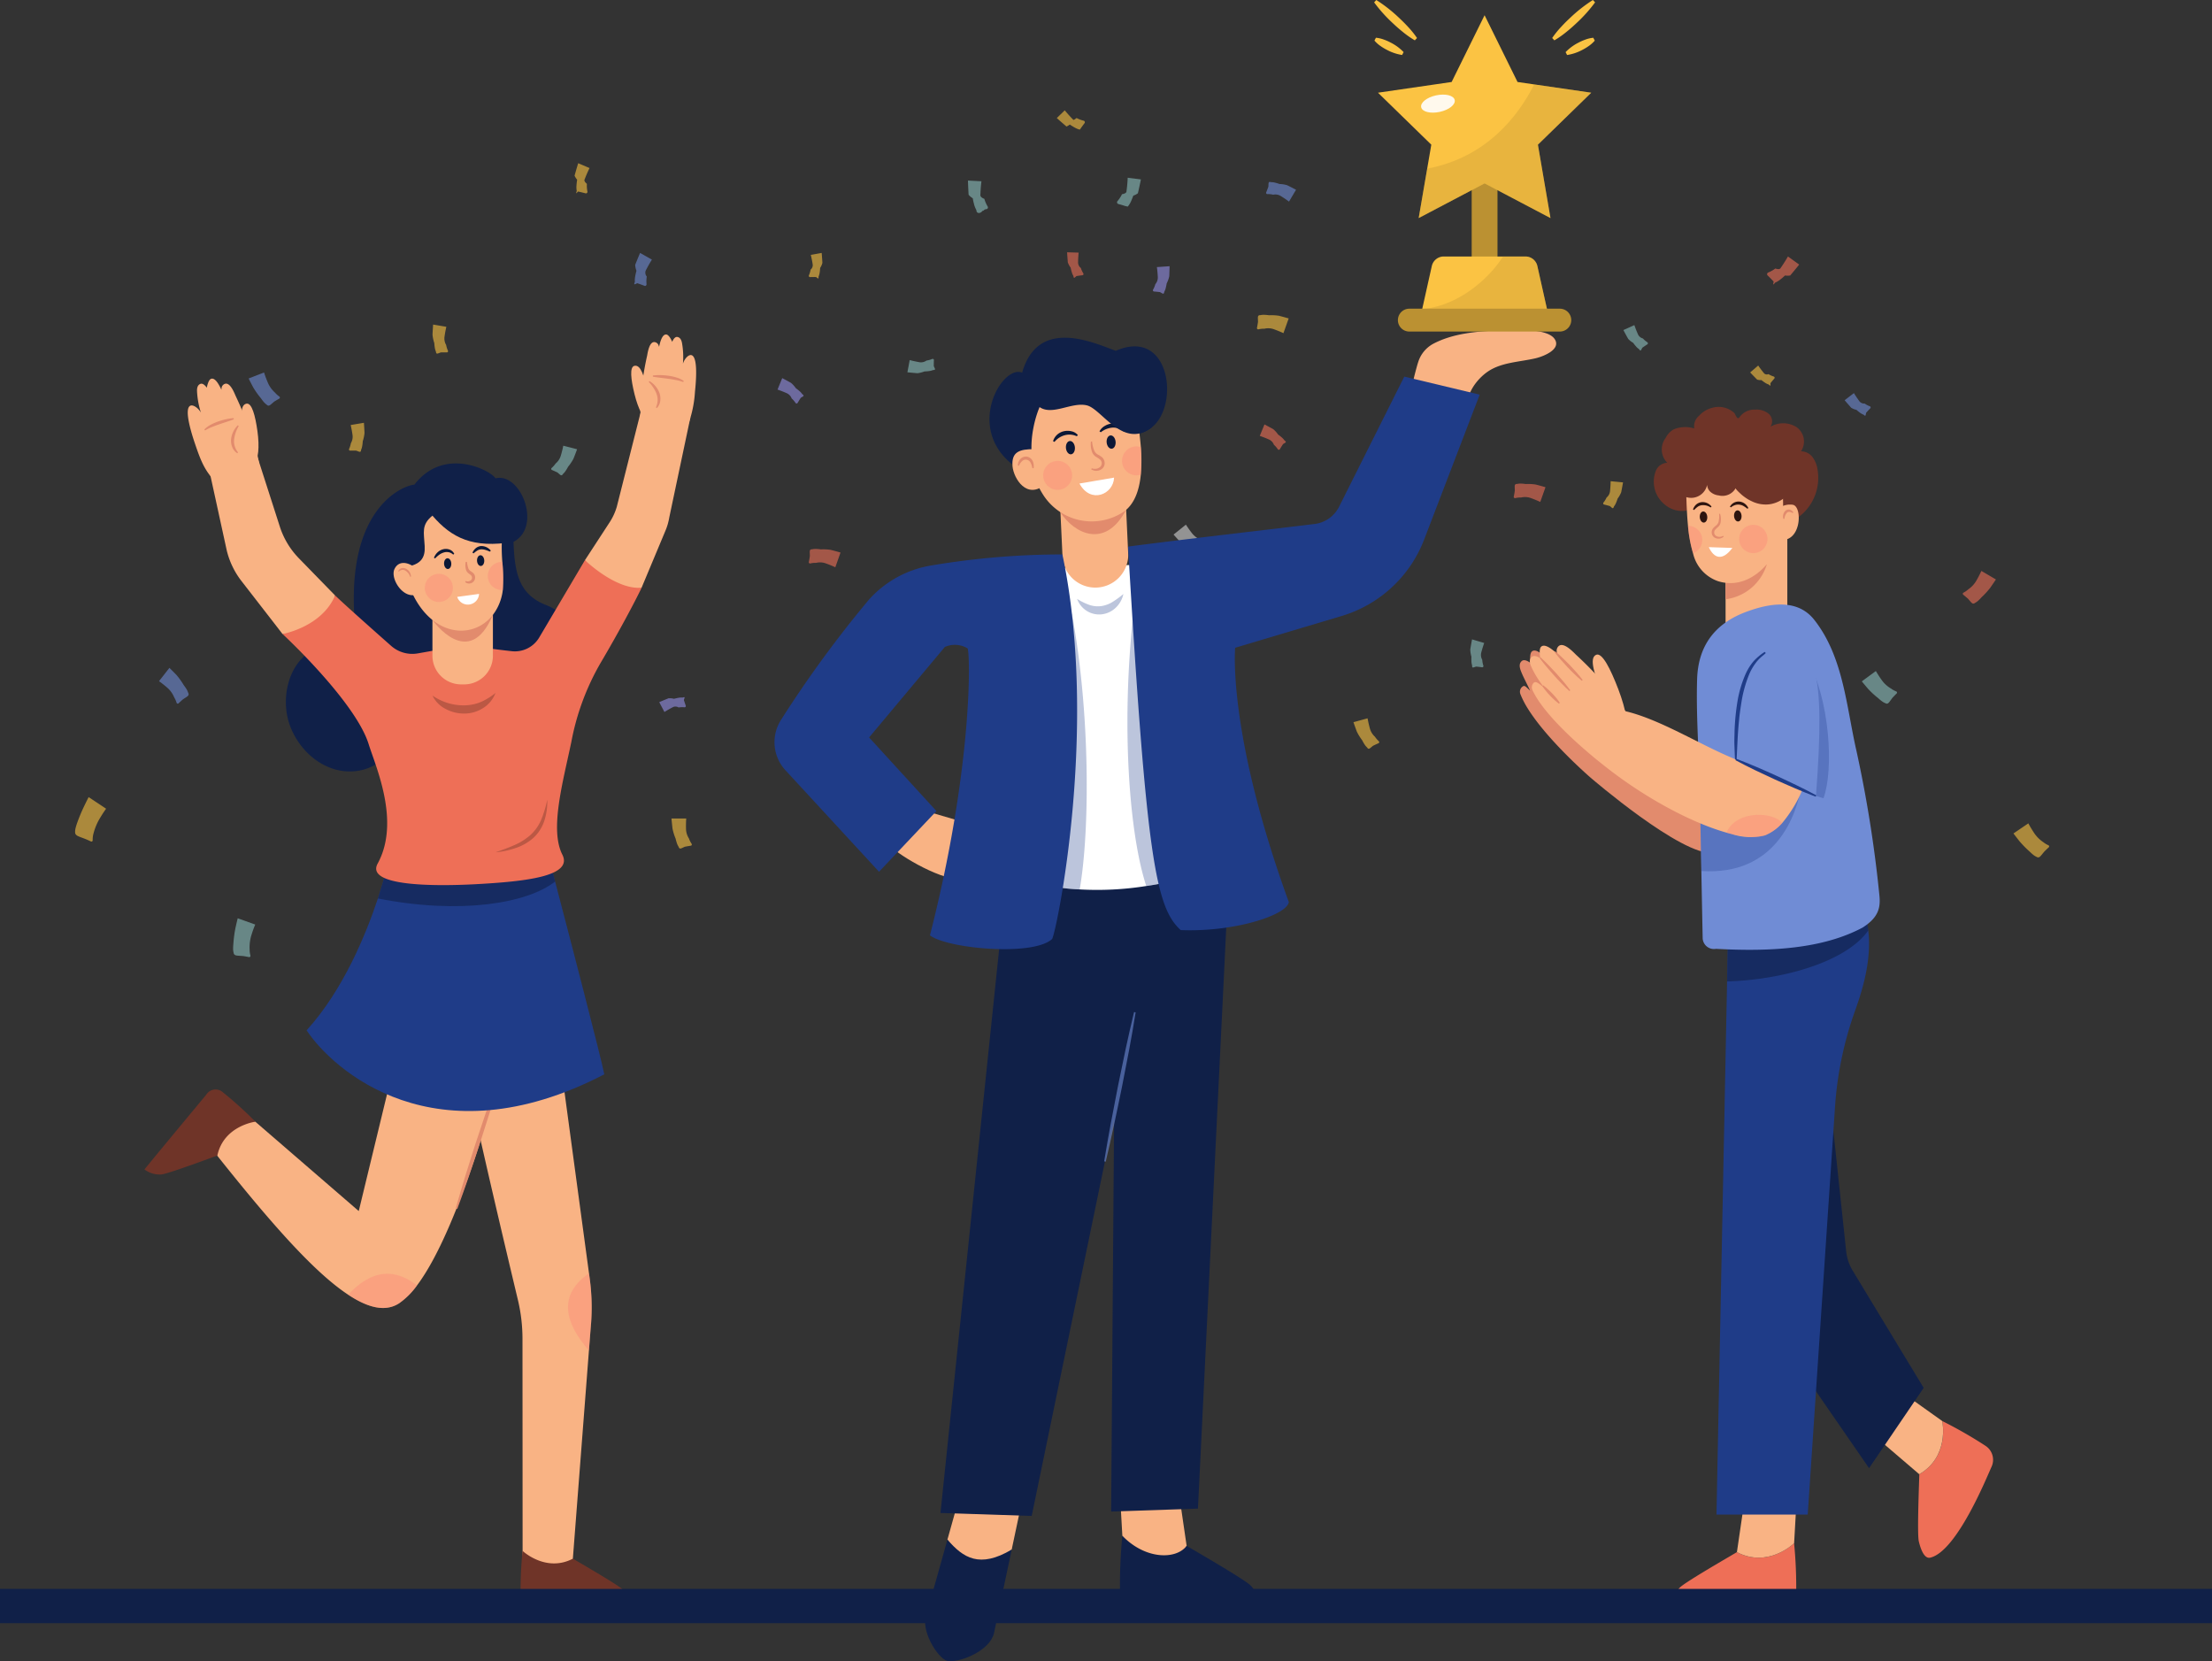 <svg xmlns="http://www.w3.org/2000/svg" xmlns:xlink="http://www.w3.org/1999/xlink" width="309.575" height="232.455" viewBox="0 0 309.575 232.455">
  <rect x="0" y="0" width="309.575" height="232.455" fill="#333333" stroke="none"/>
  <defs>
    <clipPath id="clip-path">
      <rect id="Rectangle_3096" data-name="Rectangle 3096" width="276.278" height="118.492" fill="none"/>
    </clipPath>
    <clipPath id="clip-path-2">
      <rect id="Rectangle_3097" data-name="Rectangle 3097" width="24.809" height="7.531" fill="none"/>
    </clipPath>
    <clipPath id="clip-path-3">
      <rect id="Rectangle_3098" data-name="Rectangle 3098" width="3.943" height="3.943" fill="none"/>
    </clipPath>
    <clipPath id="clip-path-4">
      <rect id="Rectangle_3099" data-name="Rectangle 3099" width="2.19" height="3.943" fill="none"/>
    </clipPath>
    <clipPath id="clip-path-5">
      <rect id="Rectangle_3100" data-name="Rectangle 3100" width="8.82" height="2.882" fill="none"/>
    </clipPath>
    <clipPath id="clip-path-6">
      <rect id="Rectangle_3101" data-name="Rectangle 3101" width="7.253" height="7.372" fill="none"/>
    </clipPath>
    <clipPath id="clip-path-7">
      <rect id="Rectangle_3102" data-name="Rectangle 3102" width="3.309" height="10.815" fill="none"/>
    </clipPath>
    <clipPath id="clip-path-8">
      <rect id="Rectangle_3103" data-name="Rectangle 3103" width="9.636" height="4.783" fill="none"/>
    </clipPath>
    <clipPath id="clip-path-9">
      <rect id="Rectangle_3104" data-name="Rectangle 3104" width="19.761" height="9.987" fill="none"/>
    </clipPath>
    <clipPath id="clip-path-10">
      <rect id="Rectangle_3105" data-name="Rectangle 3105" width="14.356" height="13.102" fill="none"/>
    </clipPath>
    <clipPath id="clip-path-11">
      <rect id="Rectangle_3106" data-name="Rectangle 3106" width="3.125" height="19.669" fill="none"/>
    </clipPath>
    <clipPath id="clip-path-12">
      <rect id="Rectangle_3107" data-name="Rectangle 3107" width="7.796" height="3.113" fill="none"/>
    </clipPath>
    <clipPath id="clip-path-13">
      <rect id="Rectangle_3108" data-name="Rectangle 3108" width="3.969" height="3.969" fill="none"/>
    </clipPath>
    <clipPath id="clip-path-14">
      <rect id="Rectangle_3109" data-name="Rectangle 3109" width="2.005" height="3.846" fill="none"/>
    </clipPath>
    <clipPath id="clip-path-15">
      <rect id="Rectangle_3111" data-name="Rectangle 3111" width="24.148" height="18.703" fill="none"/>
    </clipPath>
    <clipPath id="clip-path-16">
      <rect id="Rectangle_3112" data-name="Rectangle 3112" width="4.717" height="2.53" fill="none"/>
    </clipPath>
    <clipPath id="clip-path-17">
      <rect id="Rectangle_3113" data-name="Rectangle 3113" width="17.921" height="8.383" fill="none"/>
    </clipPath>
    <clipPath id="clip-path-18">
      <rect id="Rectangle_3114" data-name="Rectangle 3114" width="6.47" height="2.857" fill="none"/>
    </clipPath>
    <clipPath id="clip-path-19">
      <rect id="Rectangle_3115" data-name="Rectangle 3115" width="13.14" height="37.13" fill="none"/>
    </clipPath>
    <clipPath id="clip-path-20">
      <rect id="Rectangle_3116" data-name="Rectangle 3116" width="11.002" height="38.636" fill="none"/>
    </clipPath>
    <clipPath id="clip-path-21">
      <rect id="Rectangle_3117" data-name="Rectangle 3117" width="4.406" height="20.931" fill="none"/>
    </clipPath>
    <clipPath id="clip-path-22">
      <rect id="Rectangle_3118" data-name="Rectangle 3118" width="2.755" height="4.059" fill="none"/>
    </clipPath>
    <clipPath id="clip-path-23">
      <rect id="Rectangle_3119" data-name="Rectangle 3119" width="4.056" height="4.056" fill="none"/>
    </clipPath>
  </defs>
  <g id="Group_8012" data-name="Group 8012" transform="translate(-5211.729 -4031.545)">
    <g id="Group_7945" data-name="Group 7945" transform="translate(5222.24 4046.984)" opacity="0.6">
      <g id="Group_7944" data-name="Group 7944" transform="translate(0 0)">
        <g id="Group_7943" data-name="Group 7943" clip-path="url(#clip-path)">
          <path id="Path_4444" data-name="Path 4444" d="M1089.541,971.325l.976,0,.877,0h.21s-.05.6-.032,1.4a2.587,2.587,0,0,0,.415,1.4,3.135,3.135,0,0,0,.37.738.174.174,0,0,1-.093.265c-.321.048-.6.1-.852.148-.542.235-.737.429-.877,0a2.209,2.209,0,0,1-.261-.568c-.056-.164-.109-.36-.16-.577a7.576,7.576,0,0,1-.432-1.4c-.091-.8-.141-1.4-.141-1.4" transform="translate(-1006.075 -872.229)" fill="#fbc343"/>
          <path id="Path_4445" data-name="Path 4445" d="M1077.614,853.993l.454.864.172.328.1.186s.5-.326,1.218-.692a.819.819,0,0,1,.76.058,3.125,3.125,0,0,1,.824-.023.175.175,0,0,0,.189-.208c-.108-.306-.2-.579-.27-.822.1-.313.23-.477-.174-.328a2.185,2.185,0,0,0-.623.038c-.171.028-.368.074-.583.132a2.417,2.417,0,0,0-.768-.073c-.745.3-1.3.539-1.3.539" transform="translate(-995.862 -771.179)" fill="#9490e6"/>
          <path id="Path_4446" data-name="Path 4446" d="M663.315,1068.507l.919.329,1.339.479.2.071s-.238.548-.481,1.315a5.821,5.821,0,0,0-.3,2.2,3.231,3.231,0,0,0,.11.825.172.172,0,0,1-.173.219c-.317-.064-.6-.112-.848-.151-.9-.076-1.264,0-1.338-.481a2.257,2.257,0,0,1-.063-.627c0-.174.013-.378.035-.6a17.067,17.067,0,0,1,.288-2.2c.171-.786.318-1.373.318-1.373" transform="translate(-640.565 -955.451)" fill="#8cbfbe"/>
          <path id="Path_4447" data-name="Path 4447" d="M592.016,824.752l-.6.769-.723.926-.13.166s.49.341,1.1.868a3.557,3.557,0,0,1,1.015,1.382,3.279,3.279,0,0,1,.342.764.17.17,0,0,0,.261.1c.233-.223.445-.414.635-.579.627-.424.937-.507.722-.927a2.285,2.285,0,0,0-.277-.569c-.092-.149-.21-.316-.346-.495a10.433,10.433,0,0,0-1-1.4c-.558-.581-.991-1-.991-1" transform="translate(-578.818 -746.733)" fill="#708cd5"/>
          <path id="Path_4448" data-name="Path 4448" d="M856.936,490.52l.962.162.682.115.208.035s-.144.58-.256,1.377a1.791,1.791,0,0,0,.23,1.17,3.189,3.189,0,0,0,.247.792.173.173,0,0,1-.134.246c-.324-.008-.61-.005-.863,0-.459.159-.641.324-.682-.116a2.233,2.233,0,0,1-.167-.6c-.029-.171-.05-.374-.065-.6a5.243,5.243,0,0,1-.246-1.173c.038-.8.085-1.405.085-1.405" transform="translate(-806.831 -460.542)" fill="#fbc343"/>
          <path id="Path_4449" data-name="Path 4449" d="M777.6,586.158l-.962.162-.682.115-.208.035s.144.58.256,1.377a1.791,1.791,0,0,1-.23,1.17,3.185,3.185,0,0,1-.247.792.173.173,0,0,0,.134.245c.324-.008.61-.005.863,0,.459.159.641.324.682-.116a2.233,2.233,0,0,0,.167-.6c.029-.171.05-.374.065-.6a5.242,5.242,0,0,0,.246-1.173c-.038-.8-.085-1.405-.085-1.405" transform="translate(-737.18 -542.434)" fill="#fbc343"/>
          <path id="Path_4450" data-name="Path 4450" d="M1225.04,420.783l-.96.173-.358.065-.207.037s.15.579.27,1.374a.812.812,0,0,1-.3.693,3.2,3.2,0,0,1-.238.795.173.173,0,0,0,.137.244c.323-.011.609-.012.863-.009.26.189.372.365.357-.066a2.23,2.23,0,0,0,.16-.607c.027-.172.046-.374.059-.6a2.4,2.4,0,0,0,.314-.7c-.046-.8-.1-1.4-.1-1.4" transform="translate(-1120.552 -400.829)" fill="#fbc343"/>
          <path id="Path_4451" data-name="Path 4451" d="M1474.722,420.159l.975.029.432.013.21.006s-.069.594-.078,1.4a.97.97,0,0,0,.388.75,3.157,3.157,0,0,0,.346.751.174.174,0,0,1-.1.261c-.322.037-.606.078-.856.118-.274.224-.376.415-.432-.014a2.208,2.208,0,0,1-.242-.577c-.051-.166-.1-.363-.141-.582a2.854,2.854,0,0,1-.4-.75c-.065-.8-.1-1.4-.1-1.4" transform="translate(-1335.892 -400.295)" fill="#ee6f57"/>
          <path id="Path_4452" data-name="Path 4452" d="M1319.243,525.793l.182-.959.1-.544.039-.207s.576.162,1.368.3a1.314,1.314,0,0,0,.979-.231,3.157,3.157,0,0,0,.8-.223.174.174,0,0,1,.242.142c-.015.324-.019.61-.018.864.164.38.331.538-.1.544a2.2,2.2,0,0,1-.607.148c-.172.024-.374.039-.6.047a3.841,3.841,0,0,1-.982.247c-.8-.062-1.4-.128-1.4-.128" transform="translate(-1202.761 -489.136)" fill="#8cbfbe"/>
          <path id="Path_4453" data-name="Path 4453" d="M976.042,608.925l-.945-.245-.786-.2-.2-.053s-.108.588-.336,1.359a2.268,2.268,0,0,1-.738,1.136,3.205,3.205,0,0,1-.552.621.172.172,0,0,0,.021.278c.3.125.558.244.787.352.425.35.549.582.786.2a2.247,2.247,0,0,0,.4-.484c.1-.144.2-.32.306-.517a6.632,6.632,0,0,0,.755-1.131c.3-.747.5-1.315.5-1.315" transform="translate(-905.789 -561.499)" fill="#8cbfbe"/>
          <path id="Path_4454" data-name="Path 4454" d="M1664.034,481.523l-.326.92-.336.947-.07.2s-.54-.261-1.3-.533a2.334,2.334,0,0,0-1.381-.087,3.067,3.067,0,0,0-.815.083.177.177,0,0,1-.215-.183c.064-.319.112-.6.15-.854-.01-.669-.115-.949.337-.946a2.151,2.151,0,0,1,.618-.042c.172.006.373.026.593.057a6.824,6.824,0,0,1,1.386.071c.776.2,1.354.37,1.354.37" transform="translate(-1494.19 -452.409)" fill="#fbc343"/>
          <path id="Path_4455" data-name="Path 4455" d="M1227.676,709.461l-.326.92-.335.946-.07.2s-.54-.261-1.3-.533a2.334,2.334,0,0,0-1.381-.087,3.072,3.072,0,0,0-.815.083.177.177,0,0,1-.215-.183c.064-.319.112-.6.15-.854-.009-.669-.115-.949.337-.946a2.152,2.152,0,0,1,.619-.042c.172.006.373.026.593.057a6.826,6.826,0,0,1,1.386.071c.776.2,1.354.37,1.354.37" transform="translate(-1120.552 -647.584)" fill="#ee6f57"/>
          <path id="Path_4456" data-name="Path 4456" d="M1914.081,645.837l-.326.92-.335.947-.071.2s-.54-.261-1.3-.533a2.333,2.333,0,0,0-1.381-.087,3.067,3.067,0,0,0-.815.083.177.177,0,0,1-.216-.183c.064-.319.112-.6.151-.854-.01-.669-.115-.949.337-.946a2.151,2.151,0,0,1,.619-.042c.172.006.373.026.593.057a6.822,6.822,0,0,1,1.386.071c.775.2,1.354.37,1.354.37" transform="translate(-1708.296 -593.105)" fill="#ee6f57"/>
          <path id="Path_4457" data-name="Path 4457" d="M1578.4,686.689l.761-.61.8-.645.164-.132s.317.51.809,1.145a2.908,2.908,0,0,0,1.227.957,3.026,3.026,0,0,0,.73.364.178.178,0,0,1,.085.271c-.223.238-.413.454-.579.648-.359.586-.423.885-.806.644a2.13,2.13,0,0,1-.543-.294c-.141-.1-.3-.221-.469-.365a8.479,8.479,0,0,1-1.24-.946c-.547-.584-.944-1.037-.944-1.037" transform="translate(-1424.665 -627.327)" fill="#d3d3d3"/>
          <path id="Path_4458" data-name="Path 4458" d="M1560.618,433.714l-.974.067-.593.041-.21.014s.091.591.129,1.394a1.447,1.447,0,0,1-.344,1,3.171,3.171,0,0,1-.318.764.174.174,0,0,0,.111.257c.323.024.608.054.86.085.383.207.528.39.593-.042a2.209,2.209,0,0,0,.221-.586c.044-.168.084-.367.119-.587a4.225,4.225,0,0,0,.362-1.005c.036-.8.044-1.406.044-1.406" transform="translate(-1407.443 -411.901)" fill="#9490e6"/>
          <path id="Path_4459" data-name="Path 4459" d="M1464.723,283.043l.866-.841.063-.061.183-.178s.482.6,1.206,1.336c.039.015.152-.026.449-.261a4.091,4.091,0,0,0,.979.371.228.228,0,0,1,.15.327c-.244.319-.45.609-.626.865l-.064.06a2.85,2.85,0,0,1-.734-.307c-.194-.105-.415-.242-.65-.4a3.368,3.368,0,0,1-.464.276c-.785-.667-1.359-1.187-1.359-1.187" transform="translate(-1327.33 -281.963)" fill="#fbc343"/>
          <path id="Path_4460" data-name="Path 4460" d="M1672.682,352.767l-.5.84-.376.636-.107.181s-.477-.364-1.163-.783a1.445,1.445,0,0,0-1.052-.183,3.033,3.033,0,0,0-.812-.081.178.178,0,0,1-.175-.223c.124-.3.226-.57.313-.811.037-.519-.043-.764.377-.635a2.134,2.134,0,0,1,.613.082c.167.04.359.1.568.174a4.215,4.215,0,0,1,1.061.168c.719.352,1.251.634,1.251.634" transform="translate(-1501.808 -341.654)" fill="#708cd5"/>
          <path id="Path_4461" data-name="Path 4461" d="M2160.75,425.362l-1.116-.806-.213-.154-.24-.174s-.411.74-1.061,1.669c-.089.1-.283.159-.705.015a4.275,4.275,0,0,1-1,.563.251.251,0,0,0-.1.387c.33.319.614.61.861.872-.052.367-.157.627.214.152a3,3,0,0,0,.745-.452c.193-.146.407-.332.636-.546a2.14,2.14,0,0,0,.725,0c.73-.861,1.259-1.526,1.259-1.526" transform="translate(-1919.463 -403.779)" fill="#ee6f57"/>
          <path id="Path_4462" data-name="Path 4462" d="M2016.392,491.731l.889-.4.453-.205.192-.087s.185.571.511,1.305a1.038,1.038,0,0,0,.682.563,3.06,3.06,0,0,0,.622.53.177.177,0,0,1,.017.282c-.274.175-.512.337-.72.485-.19.341-.216.565-.453.2a2.139,2.139,0,0,1-.457-.417c-.114-.128-.239-.287-.369-.467a3.034,3.034,0,0,1-.7-.556c-.391-.7-.669-1.234-.669-1.234" transform="translate(-1799.703 -460.984)" fill="#8cbfbe"/>
          <path id="Path_4463" data-name="Path 4463" d="M1999.51,643.193l-.972-.091-.56-.052-.21-.02s0,.6-.084,1.4a1.327,1.327,0,0,1-.488.888,3.121,3.121,0,0,1-.429.7.175.175,0,0,0,.071.272c.315.076.592.152.836.223.327.264.435.468.56.051a2.193,2.193,0,0,0,.307-.543c.069-.158.139-.349.207-.561a3.878,3.878,0,0,0,.5-.887c.157-.787.256-1.382.256-1.382" transform="translate(-1782.868 -591.131)" fill="#fbc343"/>
          <path id="Path_4464" data-name="Path 4464" d="M1867.616,797.026l.936.277.557.165.2.06s-.209.56-.411,1.338a1.378,1.378,0,0,0,.141,1.021,3.216,3.216,0,0,0,.154.817.172.172,0,0,1-.161.228c-.32-.047-.6-.079-.856-.1-.407.122-.583.271-.556-.166a2.253,2.253,0,0,1-.1-.622c-.009-.174-.007-.378,0-.6a4.039,4.039,0,0,1-.158-1.025c.129-.794.245-1.388.245-1.388" transform="translate(-1672.103 -722.992)" fill="#8cbfbe"/>
          <path id="Path_4465" data-name="Path 4465" d="M1753.562,874.408l.942-.256.833-.226.2-.055s.1.592.307,1.367a2.433,2.433,0,0,0,.728,1.211,3.075,3.075,0,0,0,.536.621.176.176,0,0,1-.026.281c-.3.129-.558.251-.787.363-.459.366-.6.6-.833.225a2.155,2.155,0,0,1-.389-.484c-.094-.145-.192-.321-.294-.519a7.105,7.105,0,0,1-.745-1.207c-.281-.751-.474-1.322-.474-1.322" transform="translate(-1574.652 -788.792)" fill="#fbc343"/>
          <path id="Path_4466" data-name="Path 4466" d="M2351.474,731.548l-.842-.494-1.007-.59-.181-.107s-.241.549-.639,1.248a3.8,3.8,0,0,1-1.194,1.33,3.048,3.048,0,0,1-.672.464.178.178,0,0,0-.046.28c.255.2.474.389.667.557.512.57.644.871,1.008.589a2.134,2.134,0,0,0,.5-.368c.126-.116.266-.262.413-.427a11.144,11.144,0,0,0,1.209-1.321c.459-.656.789-1.16.789-1.16" transform="translate(-2082.656 -665.906)" fill="#ee6f57"/>
          <path id="Path_4467" data-name="Path 4467" d="M2396.18,977.525l.808-.547,1.1-.747.174-.118s.276.533.717,1.205a4.731,4.731,0,0,0,1.393,1.439,3.032,3.032,0,0,0,.7.42.178.178,0,0,1,.063.276c-.241.219-.448.419-.629.6-.559.659-.7.989-1.1.746a2.132,2.132,0,0,1-.519-.336c-.133-.108-.281-.244-.439-.4a13.831,13.831,0,0,1-1.407-1.429c-.5-.625-.86-1.108-.86-1.108" transform="translate(-2124.902 -876.338)" fill="#fbc343"/>
          <path id="Path_4468" data-name="Path 4468" d="M2248.523,829.3l.786-.578,1.01-.742.17-.125s.3.523.761,1.177a4.183,4.183,0,0,0,1.375,1.281,3.025,3.025,0,0,0,.714.393.179.179,0,0,1,.074.274c-.232.228-.432.436-.605.623-.494.652-.61.977-1.01.741a2.116,2.116,0,0,1-.531-.316c-.137-.1-.291-.233-.454-.383a12.232,12.232,0,0,1-1.388-1.271c-.522-.606-.9-1.075-.9-1.075" transform="translate(-1998.469 -749.393)" fill="#8cbfbe"/>
          <path id="Path_4469" data-name="Path 4469" d="M995.715,333.448l1.15.492.184.079.248.106s-.346.683-.712,1.647c-.026.115.024.3.341.559A4.152,4.152,0,0,0,997,337.4a.22.22,0,0,1-.237.267c-.4-.107-.757-.19-1.073-.259-.225.228-.358.441-.183-.08a2.9,2.9,0,0,1-.034-.808c.013-.223.045-.483.09-.767a2.107,2.107,0,0,1-.361-.568c.277-.994.508-1.735.508-1.735" transform="translate(-925.3 -326.047)" fill="#fbc343"/>
          <path id="Path_4470" data-name="Path 4470" d="M1054.135,420.783l1.083.612.339.192.233.132s-.413.639-.876,1.554a.838.838,0,0,0,.157.817,4.151,4.151,0,0,0-.034,1.064c.017.152-.139.287-.262.239-.384-.149-.726-.27-1.031-.372-.349.143-.539.318-.339-.193a2.913,2.913,0,0,1,.052-.8c.037-.219.1-.473.17-.75a2.549,2.549,0,0,1-.176-.828c.378-.954.684-1.662.684-1.662" transform="translate(-975.064 -400.829)" fill="#708cd5"/>
          <path id="Path_4471" data-name="Path 4471" d="M2231.829,558.244l.774-.594.354-.272.167-.128s.306.516.786,1.161a.832.832,0,0,0,.717.3,3.032,3.032,0,0,0,.722.379.178.178,0,0,1,.079.272c-.228.233-.423.445-.592.636-.084.358-.051.576-.355.271a2.119,2.119,0,0,1-.537-.3c-.139-.1-.3-.227-.461-.374a2.435,2.435,0,0,1-.73-.288c-.534-.6-.923-1.056-.923-1.056" transform="translate(-1984.175 -517.68)" fill="#708cd5"/>
          <path id="Path_4472" data-name="Path 4472" d="M1378.168,350.331l1.379.072.215.011.3.016s-.115.839-.151,1.975c.014.14.131.324.555.486a4.472,4.472,0,0,0,.467,1.073.246.246,0,0,1-.152.366c-.456.042-.251.206-.606.256-.15.322-.819.477-.823-.129a3.128,3.128,0,0,1-.326-.823c-.067-.236-.127-.517-.182-.828a2.269,2.269,0,0,1-.579-.488c-.068-1.134-.093-1.988-.093-1.988" transform="translate(-1253.216 -340.504)" fill="#8cbfbe"/>
          <path id="Path_4473" data-name="Path 4473" d="M1526.7,347.807l-1.364-.173-.188-.024-.294-.037s-.026.843-.178,1.966c-.035.123-.178.267-.62.339a4.387,4.387,0,0,1-.635.971.247.247,0,0,0,.088.387c.441.122.641.181.982.292l.375.082a3.07,3.07,0,0,0,.456-.75c.1-.22.21-.485.316-.781a2.2,2.2,0,0,0,.644-.336c.255-1.1.42-1.935.42-1.935" transform="translate(-1377.54 -338.141)" fill="#8cbfbe"/>
          <path id="Path_4474" data-name="Path 4474" d="M1193.448,542.681l-.37.9-.208.507-.08.195s.569.183,1.3.509a1.3,1.3,0,0,1,.678.73,3.189,3.189,0,0,1,.543.627.173.173,0,0,0,.279.015c.164-.279.317-.521.456-.733.343-.224.567-.262.207-.508a2.233,2.233,0,0,0-.426-.461c-.13-.115-.291-.24-.473-.37a3.8,3.8,0,0,0-.672-.745c-.7-.391-1.239-.669-1.239-.669" transform="translate(-1094.484 -505.206)" fill="#9490e6"/>
          <path id="Path_4475" data-name="Path 4475" d="M1663,587.762l-.37.9-.208.507-.08.195s.569.183,1.3.509a1.3,1.3,0,0,1,.678.73,3.189,3.189,0,0,1,.543.627.173.173,0,0,0,.279.015c.164-.279.317-.521.456-.733.343-.224.567-.262.207-.508a2.233,2.233,0,0,0-.426-.461c-.13-.115-.291-.24-.473-.37a3.79,3.79,0,0,0-.672-.745c-.7-.391-1.239-.669-1.239-.669" transform="translate(-1496.545 -543.807)" fill="#ee6f57"/>
          <path id="Path_4476" data-name="Path 4476" d="M677.781,538l.91-.353,1.054-.409.2-.076s.173.572.484,1.314a3.954,3.954,0,0,0,1.037,1.493,3.185,3.185,0,0,0,.617.554.173.173,0,0,1,.01.28c-.282.159-.527.307-.741.442-.567.469-.73.74-1.054.408a2.228,2.228,0,0,1-.452-.435c-.112-.132-.234-.3-.361-.479a11.573,11.573,0,0,1-1.053-1.486c-.378-.709-.646-1.251-.646-1.251" transform="translate(-653.5 -500.476)" fill="#708cd5"/>
          <path id="Path_4477" data-name="Path 4477" d="M2139.824,531.375l.741-.635.224-.192.16-.137s.333.5.846,1.118a.552.552,0,0,0,.587.08,3.028,3.028,0,0,0,.741.339.179.179,0,0,1,.094.268c-.215.245-.4.467-.557.667.006.3.077.495-.225.191a2.126,2.126,0,0,1-.552-.276c-.145-.092-.307-.211-.481-.349a1.69,1.69,0,0,1-.6-.068c-.566-.566-.978-1.006-.978-1.006" transform="translate(-1905.394 -494.699)" fill="#fbc343"/>
          <path id="Path_4478" data-name="Path 4478" d="M510.752,950.556l.812.541,1.455.969.175.117s-.358.477-.772,1.168a8.116,8.116,0,0,0-1.023,2.418,3.265,3.265,0,0,0-.086.832.17.17,0,0,1-.218.172c-.292-.138-.553-.253-.786-.35-1.025-.4-1.451-.455-1.454-.97a2.285,2.285,0,0,1,.085-.627c.041-.17.1-.366.174-.578a23.793,23.793,0,0,1,1.009-2.428c.349-.726.628-1.264.628-1.264" transform="translate(-508.855 -854.454)" fill="#fbc343"/>
        </g>
      </g>
    </g>
    <path id="Path_4479" data-name="Path 4479" d="M751.587,655.285c-4.265,3.472-22.126,10.051-22.35,10.2-.867.565-1.351,1.537-2.232,2.12a7.179,7.179,0,0,1-3.286,1.16c-4.1.376-7.664-2.637-9.05-6.324-1.441-3.834-.274-9.192,3.792-10.954a13.209,13.209,0,0,1,5.5-1.267c-2.315-18.23,6.655-21.482,8.1-21.552,4.162-5.424,10.718-1.976,11.349-.888,3.53-.868,6.516,6.675,2.61,8.84-.029.017-.058.029-.087.046.162,4.23.677,7.332,4.572,8.854,4.265,1.667,5.353,6.3,1.082,9.769" transform="translate(4537.661 3470.699)" fill="#102048"/>
    <path id="Path_4480" data-name="Path 4480" d="M628.679,556.635l-5.6,1.614c-2.064-1.832-2.656-3.367-3.528-5.934-.342-1.006-1.7-5.044-.606-5.37.372-.111,1.039.321,1.42.98a11.7,11.7,0,0,1-.541-3c-.017-.52.119-.878.477-1.015.286-.111.6.141.9.538,0-.086.193-1.1.586-1.243.412-.154.854.335,1.283,1.184q.086.163.165.346a2.325,2.325,0,0,1,.028-.284.714.714,0,0,1,.442-.539c.737-.281,1.325,1.227,1.522,1.68a45.619,45.619,0,0,1,2.155,5.375c.257.885.629,1.754.834,2.652a16.418,16.418,0,0,1,.47,3.014" transform="translate(4619.479 3541.352)" fill="#f9b384"/>
    <path id="Path_4481" data-name="Path 4481" d="M673.157,571.351c.307,2.21.116,4.062-.428,4.138s-1.232-1.655-1.539-3.865-.511-3.962.428-4.138c.755-.142,1.232,1.655,1.539,3.865" transform="translate(4574.604 3520.545)" fill="#f9b384"/>
    <path id="Path_4482" data-name="Path 4482" d="M657.179,639.865l-.989,5.4h-6.365l-.9-1.167-4.847-6.25a11.338,11.338,0,0,1-2.058-4.272l-2.432-11.142,6.784-1.765,3.042,9.464a11.317,11.317,0,0,0,2.708,4.542Z" transform="translate(4601.445 3475.001)" fill="#f9b384"/>
    <path id="Path_4483" data-name="Path 4483" d="M1059.151,514.109l5.164,1.645a16.1,16.1,0,0,0,2.413-7.591c.105-1.007.514-5.049-.572-5.121-.369-.025-.9.518-1.114,1.212a11.149,11.149,0,0,0-.13-2.9c-.094-.487-.3-.791-.658-.843-.289-.043-.531.258-.718.689-.018-.08-.411-.98-.808-1.032-.415-.056-.723.492-.943,1.372q-.046.17-.08.357a2.211,2.211,0,0,0-.087-.258.681.681,0,0,0-.525-.408c-.745-.105-.973,1.421-1.06,1.883a43.486,43.486,0,0,0-.868,5.453c-.052.877-.071,1.756-.072,2.634a16.735,16.735,0,0,0,.057,2.909" transform="translate(4242.265 3578.186)" fill="#f9b384"/>
    <path id="Path_4484" data-name="Path 4484" d="M1050.789,534.556c.506,2.066,1.328,3.64,1.836,3.516s.509-1.9,0-3.966-.942-3.69-1.836-3.516c-.719.14-.509,1.9,0,3.966" transform="translate(4249.742 3552.143)" fill="#f9b384"/>
    <path id="Path_4485" data-name="Path 4485" d="M1005.253,597.5l3.462-5.308a8.206,8.206,0,0,0,1-2.176l3.3-13.067,7,.571-2.961,14.021a8.209,8.209,0,0,1-.523,1.809l-3.347,8-4.534,1.994Z" transform="translate(4288.338 3512.434)" fill="#f9b384"/>
    <path id="Path_4486" data-name="Path 4486" d="M905.059,1231.957l-.287,3.7-2.248,29.115-.1,1.363-6.934-1.081v-1.368l-.017-29.65a23.5,23.5,0,0,0-.638-5.451c-2-8.371-7.963-33.525-7.561-34.169l13.212-1.351,4.295,31.777.1.73a29.99,29.99,0,0,1,.184,6.382" transform="translate(4389.379 2984.876)" fill="#f9b384"/>
    <path id="Path_4487" data-name="Path 4487" d="M942.458,1690.463a1.537,1.537,0,0,0,1.753,1.621c1.313,0,13.426.042,13.558,0a3.511,3.511,0,0,0-.953-2.251c-.683-.7-6.551-4.062-7.039-4.369-3.792,1.981-7.045-1.089-7.045-1.089a53.486,53.486,0,0,0-.274,6.089" transform="translate(4342.132 2564.189)" fill="#6f3428"/>
    <path id="Path_4488" data-name="Path 4488" d="M681.534,1197.152s-5.658,22.929-12.1,31.478a10.544,10.544,0,0,1-2.5,2.5c-1.874,1.219-4.272.7-7.135-1.2-4.864-3.2-11.068-10.332-18.335-19.468-.322-.4-.638-.8-.96-1.207l2.7-4.772,3.6,1.236,14.477,12.505,5.5-22.716Z" transform="translate(4600.657 2982.787)" fill="#f9b384"/>
    <path id="Path_4489" data-name="Path 4489" d="M587.425,1235.645a1.537,1.537,0,0,0-2.366.32c-.836,1.013-8.583,10.324-8.634,10.453a3.512,3.512,0,0,0,2.343.7c.978-.078,7.3-2.464,7.851-2.644.888-4.185,5.327-4.738,5.327-4.738a53.475,53.475,0,0,0-4.52-4.089" transform="translate(4655.528 2948.773)" fill="#6f3428"/>
    <path id="Path_4490" data-name="Path 4490" d="M879.451,1243.656c.423-1.523.879-3.036,1.343-4.546s.952-3.012,1.427-4.518l1.5-4.495c.517-1.493,1.038-2.984,1.6-4.462l.214.07c-.417,1.525-.875,3.037-1.335,4.548l-1.435,4.516c-.5,1.5-.986,3-1.507,4.492s-1.036,2.985-1.591,4.465Z" transform="translate(4396.058 2956.99)" fill="#e28b6d"/>
    <path id="Path_4491" data-name="Path 4491" d="M775.932,1034.345c-23.728,12.321-38.05-.684-41.666-6.158,5.123-5.629,8.319-13.459,9.975-18.45.96-2.9,1.4-4.847,1.4-4.847l20.071-1.6,2.219-.178s.029.109.086.322c.155.6.529,2.024,1.029,3.938,2.1,8.009,6.445,24.706,6.882,26.977" transform="translate(4520.374 3147.532)" fill="#1f3c88"/>
    <g id="Group_7948" data-name="Group 7948" transform="translate(5264.615 4150.818)" opacity="0.6">
      <g id="Group_7947" data-name="Group 7947" transform="translate(0 0)">
        <g id="Group_7946" data-name="Group 7946" clip-path="url(#clip-path-2)">
          <path id="Path_4492" data-name="Path 4492" d="M828.475,1008.43c-3.938,3.082-13.339,4.64-24.809,2.369.96-2.9,1.4-4.847,1.4-4.847l20.071-1.6,2.306.144c.155.6.529,2.024,1.029,3.938" transform="translate(-803.666 -1004.348)" fill="#102048"/>
        </g>
      </g>
    </g>
    <path id="Path_4493" data-name="Path 4493" d="M761.082,723.76c-.874,1.828-3.145,6.135-5.767,10.562a34.788,34.788,0,0,0-4.071,11.022c-1.2,5.721-3.042,12.241-1.259,15.765,1.529,3.013-5.014,3.76-12.246,4.145-5.755.3-15.334.282-13.6-2.892,3.225-5.9-.3-13.609-1.253-16.691-1.276-4.128-6.537-9.912-9.671-13.1-1.409-1.426-2.386-2.334-2.386-2.334s5.5-.977,7.354-5.4c1.23,1.2,5.485,4.973,7.848,7.066a4.471,4.471,0,0,0,3.737,1.046l4.473-.793H739c1.713.236,2.99.385,3.933.489a3.958,3.958,0,0,0,3.823-1.932l6.393-10.809s4.312,4.191,7.934,3.852" transform="translate(4540.445 3390.026)" fill="#ee6f57"/>
    <path id="Path_4494" data-name="Path 4494" d="M861.234,772.126H860.8a4.016,4.016,0,0,1-4.016-4.016v-7.517h8.464v7.517a4.016,4.016,0,0,1-4.016,4.016" transform="translate(4415.465 3355.188)" fill="#f9b384"/>
    <path id="Path_4495" data-name="Path 4495" d="M856.786,773.763s5.107,7.275,8.464-.728c.123.022-8.464.728-8.464.728" transform="translate(4415.465 3344.535)" fill="#e28b6d"/>
    <path id="Path_4496" data-name="Path 4496" d="M840.08,664.418a22.225,22.225,0,0,1,.069,3.927,7.178,7.178,0,0,1-.661,2.3c-2.214,4.611-8.63,4.933-11.867-1.541a18.479,18.479,0,0,1-1.478-11.142l7.221-3.133,6.963,3.409a25.88,25.88,0,0,0-.247,6.181" transform="translate(4441.95 3445.751)" fill="#f9b384"/>
    <path id="Path_4497" data-name="Path 4497" d="M829.559,651.546c-5.672.969-8.666-.55-11.343-3.66-1.591,1.3-1.182,2.327-1.085,4.268.072,1.444-.289,2.966-3.906,2.966l-1.483-5.208,1.664-3.834,7.245-3,8.526,1.375Z" transform="translate(4454.034 3455.815)" fill="#102048"/>
    <path id="Path_4498" data-name="Path 4498" d="M869.109,718.758c.021.415-.188.763-.468.777s-.523-.311-.544-.726.188-.763.468-.777.523.311.544.726" transform="translate(4405.78 3391.632)" fill="#0c1836"/>
    <path id="Path_4499" data-name="Path 4499" d="M860.962,709.752a1.256,1.256,0,0,0-.626-.331,1.4,1.4,0,0,0-.687.037,2.2,2.2,0,0,0-.642.32,4.329,4.329,0,0,0-.575.512l-.156-.093a1.959,1.959,0,0,1,.47-.729,1.764,1.764,0,0,1,.779-.452,1.546,1.546,0,0,1,.921.029,1.143,1.143,0,0,1,.666.606Z" transform="translate(4414.188 3399.399)" fill="#0c1836"/>
    <path id="Path_4500" data-name="Path 4500" d="M900.186,715.86c.021.415.264.74.544.726s.489-.362.468-.777-.264-.74-.544-.726-.489.362-.468.777" transform="translate(4378.304 3394.158)" fill="#0c1836"/>
    <path id="Path_4501" data-name="Path 4501" d="M895.772,707.049a1.689,1.689,0,0,1,.444-.609,1.334,1.334,0,0,1,.751-.314,1.718,1.718,0,0,1,1.365.633l-.106.147c-.225-.078-.426-.179-.634-.233a1.813,1.813,0,0,0-.594-.089,1.171,1.171,0,0,0-.551.172,3.936,3.936,0,0,0-.529.4Z" transform="translate(4382.083 3401.828)" fill="#0c1836"/>
    <path id="Path_4502" data-name="Path 4502" d="M880.891,753.161l3.058-.416a1.569,1.569,0,0,1-3.058.416" transform="translate(4394.825 3361.908)" fill="#fff"/>
    <path id="Path_4503" data-name="Path 4503" d="M888.913,721.523a3.548,3.548,0,0,0,.205.946.856.856,0,0,0,.255.322l.205.137.1.071a.949.949,0,0,1,.126.111.847.847,0,0,1-1.15,1.242l.089-.15a.686.686,0,0,0,.766-.149.481.481,0,0,0-.03-.644.883.883,0,0,0-.168-.141l-.214-.16a1.038,1.038,0,0,1-.334-.5,2.324,2.324,0,0,1-.029-1.083Z" transform="translate(4388.173 3388.644)" fill="#e28b6d"/>
    <g id="Group_7951" data-name="Group 7951" transform="translate(5271.174 4111.838)" opacity="0.4">
      <g id="Group_7950" data-name="Group 7950" transform="translate(0 0)">
        <g id="Group_7949" data-name="Group 7949" clip-path="url(#clip-path-3)">
          <path id="Path_4504" data-name="Path 4504" d="M853.235,735.22a1.971,1.971,0,1,1-1.882-2.057,1.971,1.971,0,0,1,1.882,2.057" transform="translate(-849.294 -733.161)" fill="#fc8879"/>
        </g>
      </g>
    </g>
    <g id="Group_7954" data-name="Group 7954" transform="translate(5279.976 4110.167)" opacity="0.4">
      <g id="Group_7953" data-name="Group 7953" transform="translate(0 0)">
        <g id="Group_7952" data-name="Group 7952" clip-path="url(#clip-path-4)">
          <path id="Path_4505" data-name="Path 4505" d="M912.654,725.461a1.132,1.132,0,0,1-.241.011,1.971,1.971,0,0,1,.172-3.938,22.225,22.225,0,0,1,.069,3.927" transform="translate(-910.53 -721.532)" fill="#fc8879"/>
        </g>
      </g>
    </g>
    <path id="Path_4506" data-name="Path 4506" d="M822.1,723.386c-1.187-.981-2.483-1.119-3.051.06-.667,1.382,1.346,4.487,3.321,3.47a20.917,20.917,0,0,0-.269-3.53" transform="translate(4447.893 3387.716)" fill="#f9b384"/>
    <path id="Path_4507" data-name="Path 4507" d="M825.19,728.765a1.546,1.546,0,0,0-.656-.845.681.681,0,0,0-.916.12l-.1-.055a.672.672,0,0,1,.494-.432.955.955,0,0,1,.662.12,1.292,1.292,0,0,1,.625,1.073Z" transform="translate(4443.949 3383.494)" fill="#e28b6d"/>
    <g id="Group_7957" data-name="Group 7957" transform="translate(5272.251 4128.516)" opacity="0.4">
      <g id="Group_7956" data-name="Group 7956" transform="translate(0 0)">
        <g id="Group_7955" data-name="Group 7955" clip-path="url(#clip-path-5)">
          <path id="Path_4508" data-name="Path 4508" d="M856.786,849.547a7.635,7.635,0,0,0,4.5,1.372,6.268,6.268,0,0,0,2.232-.451,8.88,8.88,0,0,0,2.091-1.281,4.3,4.3,0,0,1-1.665,2.07,4.916,4.916,0,0,1-2.633.811,5.447,5.447,0,0,1-2.659-.636,4.04,4.04,0,0,1-1.863-1.886" transform="translate(-856.786 -849.188)" fill="#6f3428"/>
        </g>
      </g>
    </g>
    <g id="Group_7960" data-name="Group 7960" transform="translate(5281.071 4143.446)" opacity="0.4">
      <g id="Group_7959" data-name="Group 7959" transform="translate(0 0)">
        <g id="Group_7958" data-name="Group 7958" clip-path="url(#clip-path-6)">
          <path id="Path_4509" data-name="Path 4509" d="M918.15,960.435c.9-.317,1.786-.633,2.634-1.009a8.461,8.461,0,0,0,2.3-1.453,6.177,6.177,0,0,0,1.516-2.222,16.056,16.056,0,0,0,.8-2.688,8.7,8.7,0,0,1-.377,2.844,5.662,5.662,0,0,1-1.545,2.486,7.178,7.178,0,0,1-2.53,1.447,12.384,12.384,0,0,1-2.8.594" transform="translate(-918.15 -953.063)" fill="#6f3428"/>
        </g>
      </g>
    </g>
    <path id="Path_4510" data-name="Path 4510" d="M661.739,588.659a4.846,4.846,0,0,0-.655,1.881,2.448,2.448,0,0,0,.551,1.808l-.108.129a1.8,1.8,0,0,1-.706-.86,2.469,2.469,0,0,1-.163-1.115,3.3,3.3,0,0,1,.945-1.943Z" transform="translate(4583.409 3502.495)" fill="#e28b6d"/>
    <path id="Path_4511" data-name="Path 4511" d="M634.634,583.215a3.226,3.226,0,0,1,.906-.681,7.359,7.359,0,0,1,1.026-.45,10.629,10.629,0,0,1,1.069-.306,7.339,7.339,0,0,1,1.1-.164l.034.165c-.685.265-1.383.462-2.061.708-.345.107-.677.243-1.009.375a5.875,5.875,0,0,0-.951.478Z" transform="translate(4605.686 3508.442)" fill="#e28b6d"/>
    <path id="Path_4512" data-name="Path 4512" d="M1067.468,545.53a3.3,3.3,0,0,1,1.394,1.651,2.468,2.468,0,0,1,.116,1.121,1.8,1.8,0,0,1-.472,1.007l-.136-.1a2.449,2.449,0,0,0,.089-1.888,4.849,4.849,0,0,0-1.1-1.662Z" transform="translate(4235.157 3539.339)" fill="#e28b6d"/>
    <path id="Path_4513" data-name="Path 4513" d="M1075.635,540.69a5.879,5.879,0,0,0-1.026-.284c-.351-.065-.7-.134-1.062-.172-.713-.109-1.436-.167-2.16-.294v-.169a7.331,7.331,0,0,1,1.11-.053,10.594,10.594,0,0,1,1.108.092,7.378,7.378,0,0,1,1.093.242,3.229,3.229,0,0,1,1.021.492Z" transform="translate(4231.71 3544.317)" fill="#e28b6d"/>
    <g id="Group_7963" data-name="Group 7963" transform="translate(5291.22 4209.721)" opacity="0.4">
      <g id="Group_7962" data-name="Group 7962" transform="translate(0 0)">
        <g id="Group_7961" data-name="Group 7961" clip-path="url(#clip-path-7)">
          <path id="Path_4514" data-name="Path 4514" d="M991.976,1421.26l-.287,3.7c-4.5-5.169-3.266-8.526.006-10.815l.1.73a29.989,29.989,0,0,1,.184,6.382" transform="translate(-988.758 -1414.148)" fill="#fc8879"/>
        </g>
      </g>
    </g>
    <g id="Group_7966" data-name="Group 7966" transform="translate(5260.458 4209.787)" opacity="0.4">
      <g id="Group_7965" data-name="Group 7965" transform="translate(0 0)">
        <g id="Group_7964" data-name="Group 7964" clip-path="url(#clip-path-8)">
          <path id="Path_4515" data-name="Path 4515" d="M784.382,1416.233a10.547,10.547,0,0,1-2.5,2.5c-1.874,1.219-4.272.7-7.135-1.2,3.168-3.438,6.393-3.823,9.636-1.3" transform="translate(-774.746 -1414.602)" fill="#fc8879"/>
        </g>
      </g>
    </g>
    <path id="Path_4516" data-name="Path 4516" d="M2312.7,1561.425a2.331,2.331,0,0,1,.893,2.947c-.62,1.336-4.853,11.88-8.6,12.73-.676.153-1.23-.776-1.583-2.277-.263-1.082.066-8.746.066-9.4,4.2-2.441,3.263-7.214,3.217-7.435l0-.008a62.107,62.107,0,0,1,6.013,3.443" transform="translate(3176.863 2672.414)" fill="#ee6f57"/>
    <path id="Path_4517" data-name="Path 4517" d="M2268.944,1534.473l4.74,3.379,0,.008c.046.221.979,4.994-3.217,7.435l-5.708-4.885Z" transform="translate(3209.868 2692.543)" fill="#f9b384"/>
    <path id="Path_4518" data-name="Path 4518" d="M2081.163,1683.834a1.744,1.744,0,0,1-1.989,1.839c-1.49,0-15.234.048-15.385,0a3.984,3.984,0,0,1,1.082-2.554c.775-.8,7.434-4.609,7.987-4.958,4.3,2.248,7.843-1.088,8-1.244l.006-.006a62.1,62.1,0,0,1,.294,6.923" transform="translate(3381.952 2570.579)" fill="#ee6f57"/>
    <path id="Path_4519" data-name="Path 4519" d="M2135.221,1634.262l-.331,5.811-.006.006c-.162.156-3.7,3.492-8,1.244l1.088-7.434Z" transform="translate(3327.93 2607.417)" fill="#f9b384"/>
    <path id="Path_4520" data-name="Path 4520" d="M2172.75,1226.309l2.538,23.91a6.611,6.611,0,0,0,.919,2.727l9.929,16.395-7.642,11.238-12.941-18.75Z" transform="translate(3294.815 2956.413)" fill="#102048"/>
    <path id="Path_4521" data-name="Path 4521" d="M2126.436,1074.588a49.649,49.649,0,0,0-2.829,13.615l-3.812,56.931h-12.77l1.483-74.6.167-8.331,18.933-1.656a13.08,13.08,0,0,1,.661,2.852c.414,3.461-.4,7.239-1.834,11.188" transform="translate(3344.93 3098.348)" fill="#1f3c88"/>
    <path id="Path_4522" data-name="Path 4522" d="M2047.4,584.4a4.115,4.115,0,0,1-1.181-4.8,1.809,1.809,0,0,1,1.556-1.028,2.648,2.648,0,0,1-.221-3.479,2.731,2.731,0,0,1,1.136-1.2,4.21,4.21,0,0,1,2.865-.121,1.93,1.93,0,0,1,.691-1.8,3.687,3.687,0,0,1,1.805-1.088,3.265,3.265,0,0,1,3.109.719c.126.149.3.683.488.723.138.029.241-.12.318-.238a2.526,2.526,0,0,1,2.1-.951,2.686,2.686,0,0,1,1.893.567,1.392,1.392,0,0,1,.264,1.819,3.517,3.517,0,0,1,3.65.064,2.464,2.464,0,0,1,.619,3.382,2.042,2.042,0,0,1,1.634.84,3.88,3.88,0,0,1,.69,1.758,6.849,6.849,0,0,1-2.489,6.471,6.349,6.349,0,0,1-3.472,1.271,12.631,12.631,0,0,1-2.96-.311,27.532,27.532,0,0,1-5.094-1.285,13.793,13.793,0,0,1-3.312-1.869c-.4-.309-.587,1.368-1.126,1.442a3.759,3.759,0,0,1-2.959-.883" transform="translate(3397.291 3517.73)" fill="#6f3428"/>
    <path id="Path_4523" data-name="Path 4523" d="M1929.919,820.654l-4.486,5.065s-5.961-5.123-8.817-9.667c-.054-.1-.125-.189-.179-.288a12.771,12.771,0,0,1-.911-1.828c0-.017-.007-.026-.006-.035a.894.894,0,0,1,.27-.938c.356-.295.444-.079,1.119.527-.622-1.312-1.041-2.064-1.325-2.833-.211-.583-.188-1.038.167-1.324.283-.231.734-.062,1.211.28-.032-.1-.185-1.313.206-1.623.41-.326,1.09.065,1.889.868q.158.153.314.331a2.746,2.746,0,0,1-.072-.332.851.851,0,0,1,.3-.772c.731-.589,1.951.9,2.341,1.342a54.318,54.318,0,0,1,4.417,5.292c.617.907,1.2,1.837,1.761,2.779a20.882,20.882,0,0,1,1.8,3.156" transform="translate(3508.969 3314.702)" fill="#e28b6d"/>
    <path id="Path_4524" data-name="Path 4524" d="M1982.383,901.843s12.677,10.926,17.074,10.47,5.654-9.678,5.654-9.678l-18.242-5.856-4.909,1.765Z" transform="translate(3452.02 3238.578)" fill="#e28b6d"/>
    <path id="Path_4525" data-name="Path 4525" d="M2124.508,684.788v15.4h-8.641v-13.9Z" transform="translate(3337.361 3420.097)" fill="#f9b384"/>
    <path id="Path_4526" data-name="Path 4526" d="M2121.644,723.868a6.954,6.954,0,0,1-5.778,4.9v-4.508Z" transform="translate(3337.361 3386.635)" fill="#e28b6d"/>
    <path id="Path_4527" data-name="Path 4527" d="M2089.784,620.211c-1.6,3.1-4.709,5.508-8.21,4.4a5.4,5.4,0,0,1-3.484-3.9,19.047,19.047,0,0,1-.707-3.846c-.213-2.168-.247-4.646-.316-7.273l6.709-4.4,6.612,3.7s1,8.216-.6,11.321" transform="translate(3370.584 3488.256)" fill="#f9b384"/>
    <g id="Group_7969" data-name="Group 7969" transform="translate(5453.44 4158.896)" opacity="0.6">
      <g id="Group_7968" data-name="Group 7968" transform="translate(0 0)">
        <g id="Group_7967" data-name="Group 7967" clip-path="url(#clip-path-9)">
          <path id="Path_4528" data-name="Path 4528" d="M2137.107,1063.4c-3.151,4.462-12.12,6.917-19.761,7.135l.167-8.331,18.933-1.656a13.093,13.093,0,0,1,.661,2.852" transform="translate(-2117.346 -1060.548)" fill="#102048"/>
        </g>
      </g>
    </g>
    <path id="Path_4529" data-name="Path 4529" d="M2111.125,808.251c-5.525,2.944-12.741,3.392-20.5,2.967a1.579,1.579,0,0,1-1.869-1.535q-.095-4.683-.184-9.36-.112-5.476-.213-10.958-.018-1.052-.052-2.1c-.15-4.582-.466-9.216-.328-13.776.144-4.726,2.53-7.837,6.94-9.452,3.133-1.15,7.066-1.886,9.452,1.138,4.088,5.186,4.49,12.126,5.9,18.3a175.231,175.231,0,0,1,3.214,20.215c.2,1.834-.161,3.162-2.363,4.565" transform="translate(3361.265 3353.1)" fill="#708cd5"/>
    <g id="Group_7972" data-name="Group 7972" transform="translate(5449.576 4140.36)" opacity="0.3">
      <g id="Group_7971" data-name="Group 7971" transform="translate(0 0)">
        <g id="Group_7970" data-name="Group 7970" clip-path="url(#clip-path-10)">
          <path id="Path_4530" data-name="Path 4530" d="M2104.823,932.3c-.7,4.651-3.731,13.04-14.092,12.356q-.112-5.476-.213-10.958-.017-1.052-.052-2.1Z" transform="translate(-2090.467 -931.588)" fill="#1f3c88"/>
        </g>
      </g>
    </g>
    <path id="Path_4531" data-name="Path 4531" d="M2018.847,874.035a18.364,18.364,0,0,1-3.427,6.3,6.526,6.526,0,0,1-2.386,1.713,8.364,8.364,0,0,1-4.657-.172c-4.611-1.133-11.234-4.444-17.248-9.084l-1.823-8.406c5.8-.8,13.385,4.548,19.623,7.043Z" transform="translate(3445.729 3266.382)" fill="#f9b384"/>
    <path id="Path_4532" data-name="Path 4532" d="M2078.956,609.325a2.318,2.318,0,0,0-1.817-3.018,1.422,1.422,0,0,0-.782-.9,4.654,4.654,0,0,0-1.184-.333,2.17,2.17,0,0,1-.569-.172,3.423,3.423,0,0,1-.656-.5,3.776,3.776,0,0,0-3.064-.8c-.6.115-1.167.374-1.771.46a6.726,6.726,0,0,0-2.214.322c-.552.287-.891.857-1.363,1.253-.529.448-1.288.782-1.391,1.466a1.06,1.06,0,0,1-.121.506.943.943,0,0,1-.391.224,1.148,1.148,0,0,0-.6.581,2.173,2.173,0,0,0,.293,1.989,2.2,2.2,0,0,0,1.472.966,2.424,2.424,0,0,0,1.161.161,2.292,2.292,0,0,0,1.972-1.811,1.391,1.391,0,0,0,.431.96,2.054,2.054,0,0,0,1.184.523,2.125,2.125,0,0,0,2.38-1.018c-.052.127.638.742.742.839a4.815,4.815,0,0,0,.46.374c.178.132.362.253.552.368.144.081.293.161.443.23a4.462,4.462,0,0,0,2.444.46,4.3,4.3,0,0,0,2.944-1.713,2.018,2.018,0,0,0-.552-1.414" transform="translate(3382.717 3489.667)" fill="#6f3428"/>
    <path id="Path_4533" data-name="Path 4533" d="M1940.481,814.484l-4.135,5.356s-6.292-4.711-9.447-9.052c-.06-.094-.138-.18-.2-.275a12.78,12.78,0,0,1-1.031-1.762c0-.017-.009-.026-.009-.034a.894.894,0,0,1,.206-.954c.335-.318.852.226,1.565.784a13.915,13.915,0,0,1-1.927-3.071c-.249-.567-.258-1.023.077-1.332.266-.249.728-.112,1.227.2-.038-.1-.273-1.3.1-1.633.387-.352,1.092-.008,1.943.739q.168.142.335.309a2.712,2.712,0,0,1-.094-.327.85.85,0,0,1,.249-.791c.69-.637,2.007.768,2.426,1.181a54.262,54.262,0,0,1,4.763,4.983c.677.863,1.32,1.753,1.945,2.654a20.906,20.906,0,0,1,2.007,3.028" transform="translate(3500.514 3319.327)" fill="#f9b384"/>
    <path id="Path_4534" data-name="Path 4534" d="M1990.124,816.627c1.11,2.907,1.516,5.452.906,5.685s-2-1.935-3.114-4.841-1.944-5.221-.906-5.685c.835-.373,2,1.935,3.114,4.841" transform="translate(3448.101 3311.388)" fill="#f9b384"/>
    <g id="Group_7975" data-name="Group 7975" transform="translate(5464.575 4123.58)" opacity="0.3">
      <g id="Group_7974" data-name="Group 7974" transform="translate(0 0)">
        <g id="Group_7973" data-name="Group 7973" clip-path="url(#clip-path-11)">
          <path id="Path_4535" data-name="Path 4535" d="M2194.82,814.855c3.288,5.845,3.817,15.724,2.353,19.668l-1.051-.327Z" transform="translate(-2194.82 -814.854)" fill="#1f3c88"/>
        </g>
      </g>
    </g>
    <path id="Path_4536" data-name="Path 4536" d="M2125.834,819.338s.2-14.723,5.709-15.725c5.334-.97,6.911,2.6,5.509,20.833-.2,0-11.218-5.108-11.218-5.108" transform="translate(3328.825 3318.476)" fill="#708cd5"/>
    <path id="Path_4537" data-name="Path 4537" d="M2136.728,918.478c-.963-.363-1.913-.757-2.858-1.158s-1.881-.827-2.822-1.239q-1.4-.642-2.79-1.308c-.922-.453-1.844-.908-2.747-1.4l.093-.2c.967.357,1.915.752,2.862,1.151s1.883.823,2.818,1.246c.928.44,1.866.859,2.787,1.315s1.844.907,2.75,1.4Z" transform="translate(3329.103 3224.547)" fill="#1f3c88"/>
    <path id="Path_4538" data-name="Path 4538" d="M2128.844,809.364c-.26.261-.527.439-.763.669a3.549,3.549,0,0,0-.342.349,3.254,3.254,0,0,0-.308.377,7.274,7.274,0,0,0-.959,1.7,17.333,17.333,0,0,0-1.04,3.813c-.105.655-.2,1.314-.282,1.974-.057.664-.134,1.326-.176,1.993-.1,1.332-.141,2.669-.214,4.011l-.224,0c-.04-.672-.056-1.345-.083-2.019s.015-1.348.021-2.023a32.336,32.336,0,0,1,.4-4.037,16.008,16.008,0,0,1,1.159-3.914,7.451,7.451,0,0,1,1.1-1.746,7.776,7.776,0,0,1,1.555-1.307Z" transform="translate(3330.013 3313.563)" fill="#1f3c88"/>
    <g id="Group_7978" data-name="Group 7978" transform="translate(5453.354 4145.565)" opacity="0.4">
      <g id="Group_7977" data-name="Group 7977" transform="translate(0 0)">
        <g id="Group_7976" data-name="Group 7976" clip-path="url(#clip-path-12)">
          <path id="Path_4539" data-name="Path 4539" d="M2124.542,968.951a6.631,6.631,0,0,1-2.386,1.713c-1.078.428-3.222.293-5.41-.372,1.3-3.158,6.544-2.978,7.8-1.341" transform="translate(-2116.747 -967.797)" fill="#fc8879"/>
        </g>
      </g>
    </g>
    <path id="Path_4540" data-name="Path 4540" d="M1949.55,808.824c.707.593,1.351,1.249,2,1.9q.474.5.932,1.014c.3.347.6.7.873,1.066l-.126.112c-.359-.294-.693-.609-1.026-.925s-.649-.647-.967-.977c-.622-.672-1.244-1.343-1.8-2.078Z" transform="translate(3479.875 3313.89)" fill="#e28b6d"/>
    <path id="Path_4541" data-name="Path 4541" d="M1935.048,814.562c.768.7,1.469,1.456,2.172,2.213q.517.577,1.019,1.167c.329.4.657.8.96,1.219l-.126.111c-.389-.345-.753-.712-1.115-1.08s-.709-.75-1.056-1.132c-.681-.775-1.363-1.549-1.978-2.384Z" transform="translate(3492.296 3308.977)" fill="#e28b6d"/>
    <path id="Path_4542" data-name="Path 4542" d="M1937.6,841.746a10.82,10.82,0,0,1,1.257,1.136q.289.309.564.63a6.918,6.918,0,0,1,.5.682l-.126.111a7.111,7.111,0,0,1-.657-.541q-.307-.289-.6-.592a10.728,10.728,0,0,1-1.065-1.309Z" transform="translate(3490.111 3285.7)" fill="#e28b6d"/>
    <path id="Path_4543" data-name="Path 4543" d="M2124.122,672.214c.032.43.292.76.581.739s.5-.387.466-.816-.292-.76-.581-.739-.5.387-.466.816" transform="translate(3330.294 3431.564)" fill="#2d1510"/>
    <path id="Path_4544" data-name="Path 4544" d="M2120.109,663.55a1.374,1.374,0,0,1,1.348-.712,1.544,1.544,0,0,1,.75.3,1.74,1.74,0,0,1,.481.6l-.133.1a4.282,4.282,0,0,0-.556-.386,1.486,1.486,0,0,0-.584-.188,1.386,1.386,0,0,0-.606.066,1.747,1.747,0,0,0-.563.319Z" transform="translate(3333.728 3438.897)" fill="#2d1510"/>
    <path id="Path_4545" data-name="Path 4545" d="M2091.8,673.224c.032.429-.177.795-.466.816s-.549-.309-.581-.739.177-.795.466-.816.549.309.581.739" transform="translate(3358.865 3430.633)" fill="#2d1510"/>
    <path id="Path_4546" data-name="Path 4546" d="M2086.642,664.132a1.908,1.908,0,0,0-1.246-.315,1.3,1.3,0,0,0-.573.219,3.339,3.339,0,0,0-.506.456l-.147-.083a1.629,1.629,0,0,1,.417-.667,1.431,1.431,0,0,1,.753-.349,1.544,1.544,0,0,1,1.422.622Z" transform="translate(3364.501 3438.424)" fill="#2d1510"/>
    <path id="Path_4547" data-name="Path 4547" d="M2102.853,707.332l-3.3-.107c.715,1.552,1.888,2.007,3.3.107" transform="translate(3351.326 3400.885)" fill="#fff"/>
    <path id="Path_4548" data-name="Path 4548" d="M2103.538,674.728a2.666,2.666,0,0,1,.067,1.261,1.158,1.158,0,0,1-.342.584,3.917,3.917,0,0,0-.422.4.584.584,0,0,0,.107.838.955.955,0,0,0,1.014,0l.083.113a1.081,1.081,0,0,1-1.274.143.862.862,0,0,1-.4-.607.968.968,0,0,1,.179-.7,3.392,3.392,0,0,1,.469-.426,1,1,0,0,0,.292-.435,3.416,3.416,0,0,0,.085-1.156Z" transform="translate(3348.922 3428.711)" fill="#e28b6d"/>
    <g id="Group_7981" data-name="Group 7981" transform="translate(5455.127 4104.986)" opacity="0.4">
      <g id="Group_7980" data-name="Group 7980" transform="translate(0 0)">
        <g id="Group_7979" data-name="Group 7979" clip-path="url(#clip-path-13)">
          <path id="Path_4549" data-name="Path 4549" d="M2129.117,687.8a1.984,1.984,0,1,0,1.623-2.289,1.984,1.984,0,0,0-1.623,2.289" transform="translate(-2129.089 -685.487)" fill="#fc8879"/>
        </g>
      </g>
    </g>
    <g id="Group_7984" data-name="Group 7984" transform="translate(5447.966 4105.122)" opacity="0.4">
      <g id="Group_7983" data-name="Group 7983" transform="translate(0 0)">
        <g id="Group_7982" data-name="Group 7982" clip-path="url(#clip-path-14)">
          <path id="Path_4550" data-name="Path 4550" d="M2079.973,690.273a19.047,19.047,0,0,1-.707-3.846,1.984,1.984,0,0,1,.707,3.846" transform="translate(-2079.267 -686.427)" fill="#fc8879"/>
        </g>
      </g>
    </g>
    <path id="Path_4551" data-name="Path 4551" d="M2162.874,666.754a2.639,2.639,0,0,1,2.468-1c1.465.215,1.234,5.868-2.313,4.795-.694,0-.154-3.793-.154-3.793" transform="translate(3297.281 3436.423)" fill="#f9b384"/>
    <path id="Path_4552" data-name="Path 4552" d="M2171.884,671.9a1.14,1.14,0,0,1,.269-1.133.722.722,0,0,1,.651-.155.846.846,0,0,1,.476.377l-.1.1a1.126,1.126,0,0,0-.439-.167.454.454,0,0,0-.353.115,1.48,1.48,0,0,0-.363.858Z" transform="translate(3289.435 3432.256)" fill="#e28b6d"/>
    <line id="Line_201" data-name="Line 201" x2="309.575" transform="translate(5211.729 4256.284)" fill="none" stroke="#102048" stroke-width="4.8"/>
    <path id="Path_4553" data-name="Path 4553" d="M1359.785,1634.167l-1.583,5.644c1.616,3.423,5.418,4.634,8.995,1.39l1.285-6.058Z" transform="translate(3986.121 2607.179)" fill="#f9b384"/>
    <path id="Path_4554" data-name="Path 4554" d="M1339.6,1673.431l-3.049,10.87c-.546,2.344,2.076,6.24,3.267,6.135,1.9.105,5.749-1.564,6.295-3.908l2.483-11.708c-4.483,2.66-6.782,1.184-8.995-1.39" transform="translate(4004.725 2573.559)" fill="#102048"/>
    <path id="Path_4555" data-name="Path 4555" d="M1525.958,1621.809l.371,6.526.007.007c1.393,2.9,7.25,5.417,8.989,1.4l-1.222-8.348Z" transform="translate(3842.477 2618.119)" fill="#f9b384"/>
    <path id="Path_4556" data-name="Path 4556" d="M1526.007,1677.479a1.958,1.958,0,0,0,2.234,2.065c1.674,0,17.108.054,17.277,0a4.473,4.473,0,0,0-1.215-2.868c-.871-.9-8.348-5.177-8.969-5.568-1.452,1.948-5.764,1.948-8.989-1.4l-.007-.007a69.748,69.748,0,0,0-.331,7.775" transform="translate(3842.469 2576.75)" fill="#102048"/>
    <path id="Path_4557" data-name="Path 4557" d="M1304.516,967.046c2.008,1.7,8.108,5.174,10.888,4.324s1.467-7.259,1.467-7.259l-8.957-2.625Z" transform="translate(4032.09 3183.171)" fill="#f9b384"/>
    <path id="Path_4558" data-name="Path 4558" d="M1421.872,515.874a.665.665,0,0,1-.068.056c-4.015,2.984-6.9-2.625-9.013-3.138s-4.812,1.476-6.616.241c0,0-1.118,7.493-.346,9.964-11.54-4.559-5.251-16.1-2.094-14.789,2.212-7.722,9.779-4.287,13.1-3.052,7.635-3.336,8.97,7.66,5.035,10.718" transform="translate(3951.045 3575.481)" fill="#102048"/>
    <path id="Path_4559" data-name="Path 4559" d="M1810.051,504.36c-.236-.078.76-3.748.912-4.159a4.4,4.4,0,0,1,2.058-2.527c2.792-1.492,6.181-1.768,9.378-1.9,2-.081,6.586-.341,7.644,1.194.994,1.441-1.519,2.448-2.672,2.716-2.211.515-4.713.556-6.6,1.812-1.742,1.156-3.366,3.507-2.823,5.474l-7.893-2.612" transform="translate(3599.25 3582)" fill="#f9b384"/>
    <path id="Path_4560" data-name="Path 4560" d="M1392.206,948.637l-4.736,97.193-12.149.412.412-55.186-11.531,55.8-12.767-.412,10.5-100.9Z" transform="translate(3991.916 3196.818)" fill="#102048"/>
    <path id="Path_4561" data-name="Path 4561" d="M1448.542,763.738a13.486,13.486,0,0,1-1.368.793,36.367,36.367,0,0,1-10.5,3.128,43.552,43.552,0,0,1-9.308.477,25.18,25.18,0,0,1-10.016-2.466l.213-2.909,2.875-39.407,20.848-.926Z" transform="translate(3935.478 3387.868)" fill="#fff"/>
    <path id="Path_4562" data-name="Path 4562" d="M1472.161,663.028h0a4.607,4.607,0,0,1-4.607-4.642l-.438-9.386h9.215l.437,9.455a4.607,4.607,0,0,1-4.607,4.573" transform="translate(3892.862 3450.741)" fill="#f9b384"/>
    <path id="Path_4563" data-name="Path 4563" d="M1468.052,671.326c1.937,3.025,6.3,5.218,9.2-.29Z" transform="translate(3892.06 3431.873)" fill="#e28b6d"/>
    <path id="Path_4564" data-name="Path 4564" d="M1448.285,556.208c-.218,2.208-.885,4.053-2.271,5.106a8.069,8.069,0,0,1-11.51-2.467c-2.932-4.715-2.7-12.977-2.7-12.977l7.026-3.162,7.262.385,1.311,3.243a49.573,49.573,0,0,1,.891,6.025,23.174,23.174,0,0,1-.006,3.846" transform="translate(3923.104 3541.755)" fill="#f9b384"/>
    <rect id="Rectangle_3110" data-name="Rectangle 3110" width="3.611" height="26.739" transform="translate(5417.696 4046.483)" fill="#bb9132"/>
    <path id="Path_4565" data-name="Path 4565" d="M1799.809,207.5l1.759,10.269-9.222-4.853-9.222,4.853,1.19-6.917.575-3.352-7.463-7.273,10.309-1.5,4.611-9.343,4.611,9.343,2.329.339,7.986,1.161Z" transform="translate(3627.154 3844.29)" fill="#fbc343"/>
    <path id="Path_4566" data-name="Path 4566" d="M1836.827,432.611h-17.921l.23-1.041,1.34-6a1.714,1.714,0,0,1,1.667-1.34h11.441a1.71,1.71,0,0,1,1.667,1.34Z" transform="translate(3591.637 3643.206)" fill="#fbc343"/>
    <g id="Group_7987" data-name="Group 7987" transform="translate(5410.279 4043.361)" opacity="0.3">
      <g id="Group_7986" data-name="Group 7986" transform="translate(0 0)">
        <g id="Group_7985" data-name="Group 7985" clip-path="url(#clip-path-15)">
          <path id="Path_4567" data-name="Path 4567" d="M1833.751,265.182l1.759,10.269-9.222-4.853-9.222,4.853,1.19-6.917c8.2-1.552,12.672-7.216,14.972-11.786l7.986,1.161Z" transform="translate(-1817.067 -256.748)" fill="#bb9132"/>
        </g>
      </g>
    </g>
    <g id="Group_7990" data-name="Group 7990" transform="translate(5410.612 4044.78)" opacity="0.9">
      <g id="Group_7989" data-name="Group 7989" transform="translate(0 0)">
        <g id="Group_7988" data-name="Group 7988" clip-path="url(#clip-path-16)">
          <path id="Path_4568" data-name="Path 4568" d="M1824.1,267.38c.138.64-.8,1.385-2.1,1.664s-2.457-.015-2.594-.655.8-1.385,2.1-1.663,2.457.015,2.594.655" transform="translate(-1819.393 -266.62)" fill="#fff"/>
        </g>
      </g>
    </g>
    <g id="Group_7993" data-name="Group 7993" transform="translate(5410.543 4067.434)" opacity="0.3">
      <g id="Group_7992" data-name="Group 7992" transform="translate(0 0)">
        <g id="Group_7991" data-name="Group 7991" clip-path="url(#clip-path-17)">
          <path id="Path_4569" data-name="Path 4569" d="M1836.827,432.611h-17.921l.23-1.041c4.72-.322,9.188-3.973,11.309-7.342h3.139a1.71,1.71,0,0,1,1.667,1.34Z" transform="translate(-1818.907 -424.228)" fill="#bb9132"/>
        </g>
      </g>
    </g>
    <path id="Path_4570" data-name="Path 4570" d="M1819.5,478.281H1798.44a1.6,1.6,0,1,1,0-3.2H1819.5a1.6,1.6,0,1,1,0,3.2" transform="translate(3610.53 3599.66)" fill="#bb9132"/>
    <path id="Path_4571" data-name="Path 4571" d="M1773.975,174.545a20.539,20.539,0,0,1,3.086,2.405c.477.441.939.9,1.379,1.379a12.979,12.979,0,0,1,1.233,1.534l-.307.329a12.974,12.974,0,0,1-1.616-1.125c-.51-.405-1-.835-1.47-1.28a20.56,20.56,0,0,1-2.612-2.913Z" transform="translate(3630.372 3857)" fill="#fbc343"/>
    <path id="Path_4572" data-name="Path 4572" d="M1953.054,174.874a20.538,20.538,0,0,1-2.612,2.913c-.472.446-.96.875-1.47,1.28a12.979,12.979,0,0,1-1.616,1.125l-.307-.329a12.979,12.979,0,0,1,1.233-1.534c.439-.481.9-.938,1.379-1.379a20.545,20.545,0,0,1,3.086-2.405Z" transform="translate(3481.912 3857)" fill="#fbc343"/>
    <path id="Path_4573" data-name="Path 4573" d="M1960.114,213.313a6.635,6.635,0,0,1,1.775-1.314,7.2,7.2,0,0,1,1-.443,4.348,4.348,0,0,1,1.1-.255l.207.4a4.346,4.346,0,0,1-.838.752,7.182,7.182,0,0,1-.936.563,6.629,6.629,0,0,1-2.1.7Z" transform="translate(3470.725 3825.527)" fill="#fbc343"/>
    <path id="Path_4574" data-name="Path 4574" d="M1777.884,213.712a6.634,6.634,0,0,1-2.1-.7,7.175,7.175,0,0,1-.936-.563,4.341,4.341,0,0,1-.838-.752l.207-.4a4.354,4.354,0,0,1,1.1.255,7.19,7.19,0,0,1,1,.443,6.634,6.634,0,0,1,1.775,1.314Z" transform="translate(3630.076 3825.527)" fill="#fbc343"/>
    <g id="Group_7996" data-name="Group 7996" transform="translate(5362.48 4114.67)" opacity="0.3">
      <g id="Group_7995" data-name="Group 7995" transform="translate(0 0)">
        <g id="Group_7994" data-name="Group 7994" clip-path="url(#clip-path-18)">
          <path id="Path_4575" data-name="Path 4575" d="M1484.526,753.543a8.553,8.553,0,0,0,1.709.836,3.653,3.653,0,0,0,1.638.17,4.148,4.148,0,0,0,1.568-.561,13.44,13.44,0,0,0,1.555-1.13A3.691,3.691,0,0,1,1490,754.7a3.411,3.411,0,0,1-1.988.992,3.239,3.239,0,0,1-2.179-.5,3.3,3.3,0,0,1-1.309-1.643" transform="translate(-1484.527 -752.858)" fill="#1f3c88"/>
        </g>
      </g>
    </g>
    <g id="Group_7999" data-name="Group 7999" transform="translate(5369.512 4118.397)" opacity="0.3">
      <g id="Group_7998" data-name="Group 7998" transform="translate(0 0)">
        <g id="Group_7997" data-name="Group 7997" clip-path="url(#clip-path-19)">
          <path id="Path_4576" data-name="Path 4576" d="M1546.592,812.79a36.367,36.367,0,0,1-10.5,3.128c-2.375-7.267-3.467-21.992-1.909-37.13Z" transform="translate(-1533.452 -778.788)" fill="#1f3c88"/>
        </g>
      </g>
    </g>
    <g id="Group_8002" data-name="Group 8002" transform="translate(5352.824 4117.368)" opacity="0.3">
      <g id="Group_8001" data-name="Group 8001" transform="translate(0 0)">
        <g id="Group_8000" data-name="Group 8000" clip-path="url(#clip-path-20)">
          <path id="Path_4577" data-name="Path 4577" d="M1427.361,810.264a25.18,25.18,0,0,1-10.016-2.466l.213-2.909,8.7-33.261c2.587,13.879,2.536,30.386,1.1,38.636" transform="translate(-1417.347 -771.628)" fill="#1f3c88"/>
        </g>
      </g>
    </g>
    <path id="Path_4578" data-name="Path 4578" d="M1534.09,564.979c8.855-1.146,17.574-2.128,26.1-3.161a4.441,4.441,0,0,0,3.436-2.422l9.123-18.2,10.553,2.523-7.771,20.27a17.834,17.834,0,0,1-11.556,10.706l-14.894,4.441s-1.139,11.812,7.51,35.595c-.309,1.853-7.722,4.221-15.135,3.913-3.5-3.192-4.794-10.061-7.368-53.664" transform="translate(3835.514 3543.05)" fill="#1f3c88"/>
    <path id="Path_4579" data-name="Path 4579" d="M1230.12,714.275a110.632,110.632,0,0,0-18.314,1.538,14.967,14.967,0,0,0-8.773,4.8,160.547,160.547,0,0,0-12.262,16.763,5.8,5.8,0,0,0,.73,7.253l12.956,14.051,8.031-8.494-9.421-10.3,10.6-12.664a3.448,3.448,0,0,1,3.192.206c.412,1.338.592,17.189-5.277,40.149,2.368,1.853,14.414,2.986,17.091.515.618-.927,6.564-29.613,1.442-53.826" transform="translate(4130.296 3394.853)" fill="#1f3c88"/>
    <path id="Path_4580" data-name="Path 4580" d="M1474.816,604.741c.049.514-.192.957-.537.99s-.666-.357-.715-.87.191-.957.537-.99.666.357.715.87" transform="translate(3887.346 3489.386)" fill="#0c1836"/>
    <path id="Path_4581" data-name="Path 4581" d="M1464.4,594.705a2.472,2.472,0,0,0-1.682-.142,2.814,2.814,0,0,0-1.437.936l-.2-.106a2.023,2.023,0,0,1,.55-.884,2.079,2.079,0,0,1,.949-.5,2.275,2.275,0,0,1,1.063,0,1.563,1.563,0,0,1,.913.539Z" transform="translate(3898.025 3497.884)" fill="#0c1836"/>
    <path id="Path_4582" data-name="Path 4582" d="M1513.2,599.426c.049.514.369.9.715.87s.586-.476.537-.99-.369-.9-.715-.87-.586.476-.537.99" transform="translate(3853.408 3494.039)" fill="#0c1836"/>
    <path id="Path_4583" data-name="Path 4583" d="M1506.277,587.926a1.853,1.853,0,0,1,.729-.752,2.338,2.338,0,0,1,1.006-.338,1.886,1.886,0,0,1,1.069.206,1.806,1.806,0,0,1,.739.748l-.174.142a2.23,2.23,0,0,0-1.585-.526,3,3,0,0,0-1.6.647Z" transform="translate(3859.329 3503.979)" fill="#0c1836"/>
    <path id="Path_4584" data-name="Path 4584" d="M1486.764,640.362l4.845-.825C1491.525,641.878,1488.324,643.268,1486.764,640.362Z" transform="translate(3876.038 3458.844)" fill="#fff"/>
    <path id="Path_4585" data-name="Path 4585" d="M1437.429,535.3a.665.665,0,0,1-.068.056c-4.015,2.984-6.9-2.625-9.013-3.138s-4.812,1.477-6.616.241c0,0-2.318,5.111-.346,9.964l-3.509-5.134s-.426-5.72-.544-5.72c0-.087,3.632-2.891,3.632-2.891l7.141-2.669,7.3,1.236,1.155,4.176Z" transform="translate(3935.489 3556.051)" fill="#102048"/>
    <path id="Path_4586" data-name="Path 4586" d="M1424.5,611.812c-1.956,0-3.174.34-2.986,2.409.155,1.7,2.008,4.728,4.582,2.5Z" transform="translate(3931.923 3482.584)" fill="#f9b384"/>
    <g id="Group_8005" data-name="Group 8005" transform="translate(5366.256 4173.167)" opacity="0.6">
      <g id="Group_8004" data-name="Group 8004" transform="translate(0 0)">
        <g id="Group_8003" data-name="Group 8003" clip-path="url(#clip-path-21)">
          <path id="Path_4587" data-name="Path 4587" d="M1510.8,1180.72c.29-1.752.592-3.5.919-5.247s.672-3.486,1.005-5.23l1.079-5.215c.378-1.735.759-3.469,1.182-5.194l.22.044c-.274,1.755-.591,3.5-.91,5.249l-1.013,5.228c-.364,1.738-.706,3.479-1.088,5.213s-.766,3.467-1.174,5.2Z" transform="translate(-1510.798 -1159.833)" fill="#708cd5"/>
        </g>
      </g>
    </g>
    <path id="Path_4588" data-name="Path 4588" d="M1428.818,620.672a2.6,2.6,0,0,0-.257-.776.793.793,0,0,0-.538-.409.725.725,0,0,0-.635.185,1.628,1.628,0,0,0-.439.656l-.166-.03a1.358,1.358,0,0,1,.343-.9,1.056,1.056,0,0,1,.978-.333,1.107,1.107,0,0,1,.782.665,1.787,1.787,0,0,1,.1.94Z" transform="translate(3927.397 3476.389)" fill="#e28b6d"/>
    <path id="Path_4589" data-name="Path 4589" d="M1497.99,604.368a4.093,4.093,0,0,0,.333,1.349,1.2,1.2,0,0,0,.433.455,4.074,4.074,0,0,1,.639.409,1.159,1.159,0,0,1,.353.793,1.033,1.033,0,0,1-.348.8,1.3,1.3,0,0,1-1.533.088l.076-.151a1.145,1.145,0,0,0,1.2-.209.7.7,0,0,0-.043-1.012,4.694,4.694,0,0,0-.579-.388,1.386,1.386,0,0,1-.522-.621,3.2,3.2,0,0,1-.175-1.5Z" transform="translate(3866.583 3488.958)" fill="#e28b6d"/>
    <g id="Group_8008" data-name="Group 8008" transform="translate(5368.716 4094.008)" opacity="0.4">
      <g id="Group_8007" data-name="Group 8007" transform="translate(0 0)">
        <g id="Group_8006" data-name="Group 8006" clip-path="url(#clip-path-22)">
          <path id="Path_4590" data-name="Path 4590" d="M1530.579,613.064a1.989,1.989,0,0,1-.644.1,2.03,2.03,0,0,1,0-4.059,1.9,1.9,0,0,1,.65.109,23.174,23.174,0,0,1-.006,3.846" transform="translate(-1527.907 -609.108)" fill="#fc8879"/>
        </g>
      </g>
    </g>
    <g id="Group_8011" data-name="Group 8011" transform="translate(5357.722 4096.036)" opacity="0.4">
      <g id="Group_8010" data-name="Group 8010" transform="translate(0 0)">
        <g id="Group_8009" data-name="Group 8009" clip-path="url(#clip-path-23)">
          <path id="Path_4591" data-name="Path 4591" d="M1455.478,625.248a2.028,2.028,0,1,1-2.028-2.028,2.028,2.028,0,0,1,2.028,2.028" transform="translate(-1451.422 -623.22)" fill="#fc8879"/>
        </g>
      </g>
    </g>
  </g>
</svg>
